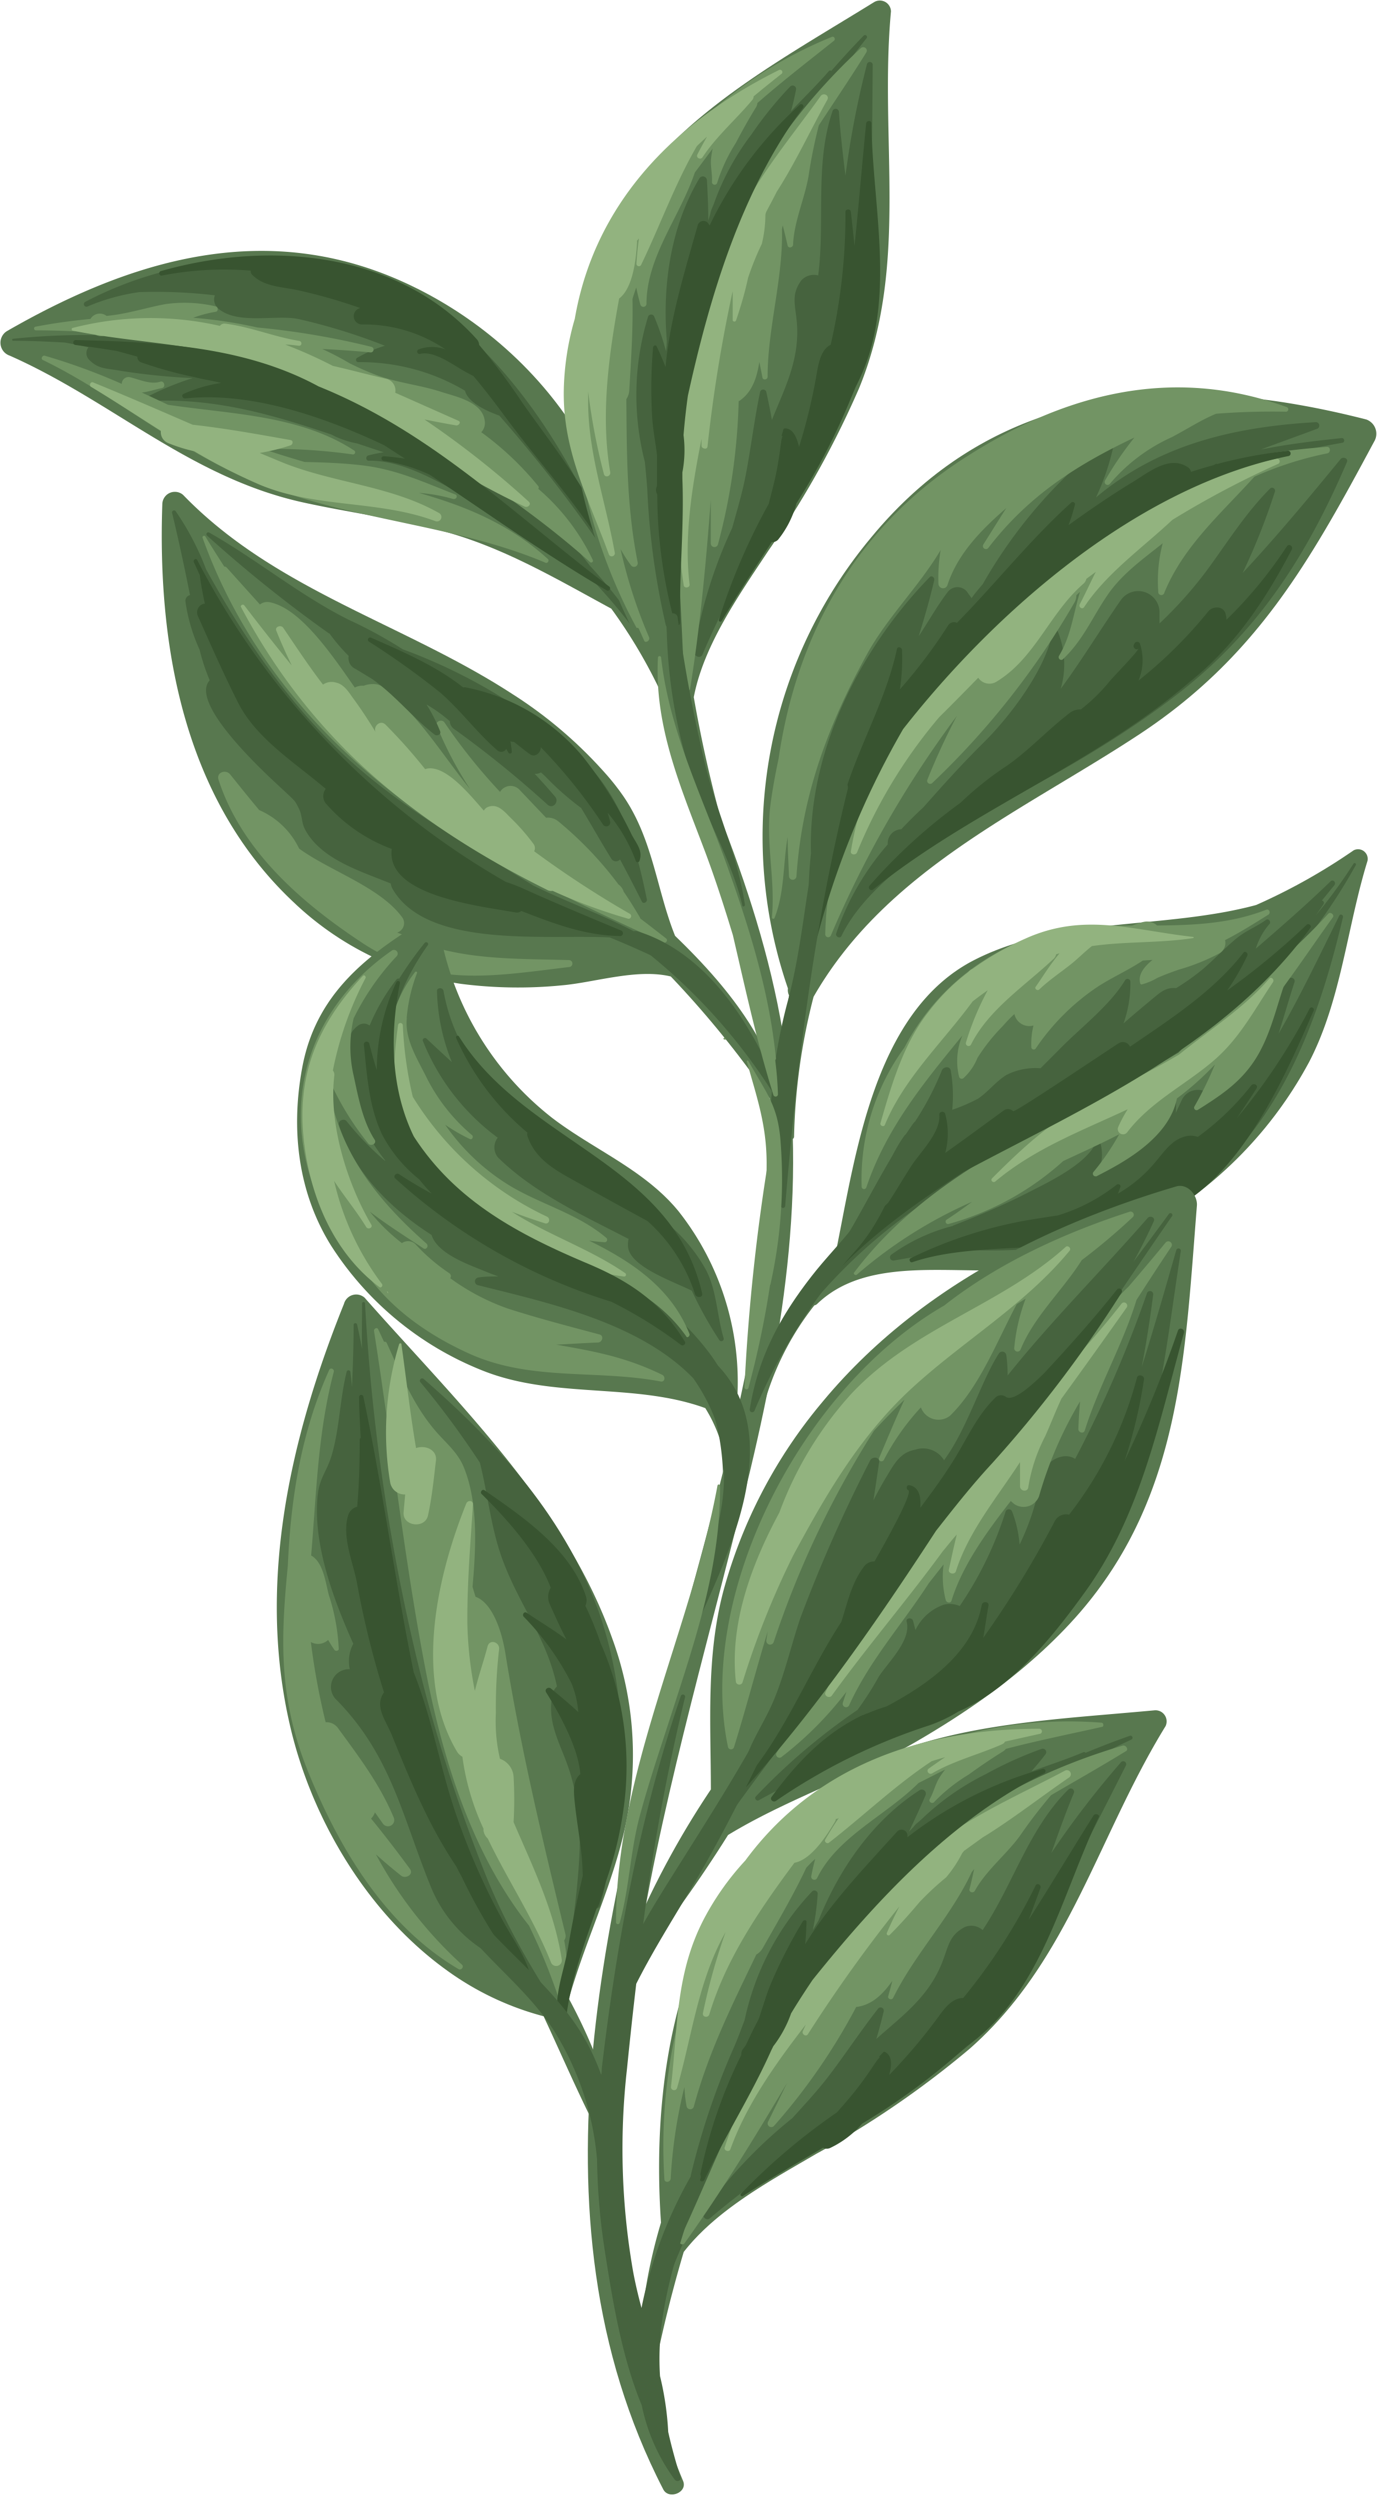 <svg xmlns="http://www.w3.org/2000/svg" viewBox="-0.034 -0.066 154.604 280.526"><title>Depositphotos_69162097_15</title><g data-name="Layer 2"><g data-name="Layer 4"><path d="M69.7 88.91a26.9 26.9 0 0 0-2-2.46 49.18 49.18 0 0 0-10.28-8.69c-12.19-7.9-26.55-11.6-36.89-22.29a1.41 1.41 0 0 0-2.34 1.06c-.56 16.07 2.5 33.14 14.71 44.61a34.44 34.44 0 0 0 18.84 9.19 50.35 50.35 0 0 0 11.26.17c3.69-.31 8.46-1.92 12.28-1a111.7 111.7 0 0 1 12.16 15.25.39.39 0 0 0 .7-.31c-1.6-7.81-6.68-14-12.38-19.5-2.12-5.27-2.49-11.09-6.06-16.03z" fill="#58784f"/><path d="M73.21 105.6c-3.7-2.25-7.82-3.75-11.82-5.57l-1.51-.71C52.56 94.75 45 90.64 38.63 84.69S27.32 71.44 23.11 63.83a30.37 30.37 0 0 0-3.39-6.49.23.23 0 0 0-.42.19c.72 3 1.39 6.1 2 9.18a.66.66 0 0 0-.52.67 19.47 19.47 0 0 0 1.59 5.44 22.91 22.91 0 0 0 1.14 3.45C21 79 30.79 87.65 32 88.79s1.08 1 1.51 1.84.27 1.59.74 2.44c1.82 3.31 6.17 4.6 9.59 6a1.47 1.47 0 0 0 .17.55c3.84 6.79 17.17 5.14 24.42 5.5q2.45 1 4.91 2.15a35.07 35.07 0 0 1 9.07 8.32c.14.2.46 0 .37-.22-1.78-4.37-4.99-8.23-9.57-9.77z" fill="#46633e"/><path d="M69.67 104.33c-3.69-1.54-7.35-3.06-11-4.71a19.08 19.08 0 0 0-1.91-.73 88.7 88.7 0 0 1-34.65-36.12c-.14-.26-.49 0-.38.24l.67 1.46c.13 1.09.34 2.14.57 3.21h-.13a1 1 0 0 0-.68 1.32c1.47 3.3 3 6.75 4.59 9.88 2.08 4 6.35 6.64 9.79 9.57a1.33 1.33 0 0 0 .1 1.74 18.16 18.16 0 0 0 7.31 5c-.69 5.26 9.81 6.39 13.93 7.13a.75.75 0 0 0 .61-.17c3.61 1.39 7 2.72 11 2.81a.29.29 0 0 0 .18-.63z" fill="#385430"/><path d="M71.86 103a.72.72 0 0 0-.06-.15c-.6-1-1.2-2-1.81-2.86a1.52 1.52 0 0 0-.58-.81 40.74 40.74 0 0 0-6.79-7.11 1.82 1.82 0 0 0-1.34-.38l-2.92-3.07a1.38 1.38 0 0 0-2.25.17A63.82 63.82 0 0 1 49.87 81c-.29-.42-1.07-.13-.86.39a41.89 41.89 0 0 0 4 7.48l-.01-.08c-2.88-3.49-5.39-7.65-8.71-10.6-.83-.73-1.31-1.53-2.49-1.5a2.7 2.7 0 0 0-1 .19 1.82 1.82 0 0 0-1 .2c-2.71-3.9-6.17-8.93-9.59-9.58a1.36 1.36 0 0 0-1.06.26L25.4 63.6a.28.28 0 0 0-.25-.09c-.73-1.13-1.45-2.26-2.14-3.4a.18.18 0 0 0-.31.14C29 77.84 43.17 90.54 59.68 98.54c4.79 2.59 9.73 4.85 14.74 7.16.28.13.6-.26.33-.47-.96-.75-1.91-1.49-2.89-2.23z" fill="#729464"/><path d="M63.42 83.33a61.19 61.19 0 0 0-18.23-10.54 50.27 50.27 0 0 0-6-3.28c-5.45-2.69-10.42-6.82-15.74-9.82a.21.21 0 0 0-.24.34A150.45 150.45 0 0 0 36.89 71h.06a20.24 20.24 0 0 0 2.16 2.53A1.34 1.34 0 0 0 39.9 75l1.86 1.13c2.57 1.81 4.5 4.28 7 6.23.26.2.77 0 .62-.38a18.35 18.35 0 0 0-1.53-3 16.39 16.39 0 0 1 2.62 1.88 1.1 1.1 0 0 0 .48.87 117.35 117.35 0 0 1 10.49 8.49c.59.55 1.36-.33.84-.91Q61.16 88 60 86.76h.2a1.22 1.22 0 0 0 .5-.16l.51.47a32 32 0 0 0 4 3.52c1.14 1.87 2.21 3.79 3.37 5.66a.61.61 0 0 0 1 .12c.82 1.51 1.62 3.07 2.45 4.72.17.33.62.07.56-.25-1.46-7.22-3.33-12.72-9.17-17.51z" fill="#46633e"/><path d="M65.4 84.83a22.82 22.82 0 0 0-13.11-7.76.64.64 0 0 0-.32 0c-3-2.38-6.58-3.93-10.33-5.58a.25.25 0 0 0-.23.45 89.33 89.33 0 0 1 8 5.72c2.31 2 4.09 4.48 6.4 6.47a.65.65 0 0 0 1-.17 4.2 4.2 0 0 0 .26.45.2.2 0 0 0 .36-.11 10.6 10.6 0 0 0-.16-1.19.87.87 0 0 0 .39.06l.11.08c.57.45 1.12.91 1.71 1.32s1.23-.22 1.2-.8a60 60 0 0 1 7 8.7.44.44 0 0 0 .79-.35c-.08-.35-.19-.69-.29-1a18 18 0 0 1 3.16 5.39.22.22 0 0 0 .43 0c.39-1.14-.33-1.88-.89-2.94a46.68 46.68 0 0 0-5.48-8.74z" fill="#385430"/><path d="M70.65 102.45a112.63 112.63 0 0 1-10.71-7 .78.78 0 0 0-.08-.83 23.53 23.53 0 0 0-2.51-2.87c-.71-.69-1.43-1.66-2.52-1.3a.94.94 0 0 0-.54.44c-1.55-1.75-4.1-4.92-6.21-4.74a1.5 1.5 0 0 0-.38.09 59.74 59.74 0 0 0-4.45-5c-.57-.56-1.39.15-1.12.82-.78-1.27-1.59-2.52-2.46-3.7-.53-.72-1.05-1.65-2-1.84a1.7 1.7 0 0 0-1.44.23c-1.58-2.06-3-4.21-4.46-6.37-.25-.38-1-.12-.77.35.52 1.32 1.11 2.6 1.72 3.87-1.83-2.23-3.61-4.5-5.35-6.77A.23.23 0 0 0 27 68c7.9 14.92 19.38 24.34 34.45 31.81a.9.9 0 0 0 .56.08 60.88 60.88 0 0 0 8.42 3.11c.35.15.57-.38.22-.55z" fill="#92b37f"/><path d="M63.83 107.66c-6.29-.17-12.15 0-17.68-2.34a6.41 6.41 0 0 0-1.6-.74 1.12 1.12 0 0 0 .62-1.65c-2.45-3.44-8.15-5.25-11.62-7.78a8.88 8.88 0 0 0-4.48-4.32c-1.1-1.31-2.18-2.66-3.26-4-.47-.6-1.58-.25-1.31.59 2.59 8 9.38 13.86 16.2 18.35 7.65 5 14.45 3.72 23.16 2.67a.37.37 0 0 0-.03-.78z" fill="#729464"/><path d="M153.5 96.54a1.08 1.08 0 0 0-1.56-1.19 66.63 66.63 0 0 1-10.94 6.13c-10.28 2.77-22 1.27-31.6 6.15-11.2 5.68-13.32 21.54-15.53 32.52-5.1 5.41-8.68 12-9.37 19.93 0 .35.56.42.63.07a31.67 31.67 0 0 1 6.27-13.75.64.64 0 0 0 .36-.2c6.36-6.07 17.44-2.55 25.44-4.23a42.38 42.38 0 0 0 17.59-8.44A45.77 45.77 0 0 0 147 119c3.57-6.94 4.2-15 6.5-22.46z" fill="#58784f"/><path d="M151.93 96.85a57.21 57.21 0 0 1-4.24 5.8c.29-.42.59-.82.87-1.25a.27.27 0 0 0-.18-.42l1.4-1.72c.25-.3-.15-.72-.43-.43-2.69 2.61-5.54 5.09-8.39 7.55a7.77 7.77 0 0 1 1.52-2.75c.25-.24-.08-.69-.37-.48-1.13.81-2.3 1.22-3.37 2.12-1.29 1.07-2.45 2.32-3.73 3.41a25.86 25.86 0 0 1-3 2.13c-1.22-.13-1.86.57-2.75 1.28-1 .84-2.11 1.75-3.15 2.68a13.35 13.35 0 0 0 .77-4.7.32.32 0 0 0-.59-.15c-1.79 2.94-5.12 5.41-7.5 7.88l-2 2a7.21 7.21 0 0 0-3.81.74c-1.2.73-2.07 1.92-3.22 2.68a20.39 20.39 0 0 1-2.88 1.24 16.46 16.46 0 0 0-.17-4.41c-.1-.55-.84-.42-1 0a32.6 32.6 0 0 1-3 5.72 1.62 1.62 0 0 0-.25.28c-4.23 6-6.87 12.92-11.58 18.65a.17.17 0 0 0 0 .17 47.72 47.72 0 0 0-4 6.6.14.14 0 0 0 .25.14A60 60 0 0 1 103.56 135a62.33 62.33 0 0 1 9.44-5.1l2.37-1a62 62 0 0 0 9.65-5.28 112.7 112.7 0 0 0 10.51-7.23A63.18 63.18 0 0 0 152.19 97a.15.15 0 0 0-.26-.15z" fill="#46633e"/><path d="M150.75 102.84c.06-.24-.3-.41-.41-.17-2.18 4.39-4.33 8.93-6.82 13.25.64-2 1.2-4 1.79-5.79.14-.43-.51-.69-.73-.3-2.12 3.65-5 9.51-8.57 13.13a2 2 0 0 0-3.37.43l-.66 1.41a18 18 0 0 0 0-2.26c0-.59-1-.78-1.09-.13a12.66 12.66 0 0 1-6 8.49c-.63.39-1.26.73-1.89 1.08a4.86 4.86 0 0 0 .52-3.77c-.06-.21-.4-.29-.51-.06-1.09 2.46-5.51 4.52-7.77 5.67-2.7 1.38-5.42 2.51-8.22 3.62l-.1.06a20.19 20.19 0 0 0-6.86 3.2.37.37 0 0 0 .29.67c2.6-.48 5.27-.84 8-1.2 9.37.45 18.82-1.12 26.33-7.17 9.32-7.52 13.42-18.88 16.07-30.16z" fill="#46633e"/><path d="M142.16 102c-4 1.57-8.13 1.75-12.28 1.78a1.68 1.68 0 0 0-1.57-.39c-.41.11-.83.25-1.25.4-4.43 0-8.84.21-13.06 2a25.83 25.83 0 0 0-12.5 11.7 25.08 25.08 0 0 0-4.79 15.63.27.27 0 0 0 .52.06c2.25-6.67 6.5-11.82 10.79-17.06a7.35 7.35 0 0 0-.37 4.64.31.31 0 0 0 .51.13 6.22 6.22 0 0 0 1.55-2.25 20.77 20.77 0 0 1 2.79-3.52c.44-.49.9-1 1.36-1.4A1.71 1.71 0 0 0 116 115a8.5 8.5 0 0 0-.24 2.44.27.27 0 0 0 .5.13 25.48 25.48 0 0 1 6.95-6.92c1.63-1.06 3.46-1.86 5.07-2.94l1.09-.07c-.86.69-1.69 1.63-1.38 2.65a.15.15 0 0 0 .18.1 7.23 7.23 0 0 0 1.76-.74c.77-.34 1.57-.63 2.36-.91a23.27 23.27 0 0 0 4.63-1.86 1.36 1.36 0 0 0 .59-1.46c1.65-.84 3.22-1.83 4.87-2.86.27-.18.1-.66-.22-.56z" fill="#729464"/><path d="M149.1 102.46a69.1 69.1 0 0 1-5.67 5.49 1.25 1.25 0 0 0-1.4 1.22 125.71 125.71 0 0 0-9.75 8.87c-12.76 7.7-27.18 12.48-36.41 24.67-.14.18.15.38.31.24a50.87 50.87 0 0 1 12.93-8.17c-.94.69-1.89 1.38-2.85 2a.27.27 0 0 0 .21.49 31.67 31.67 0 0 0 12.87-7.06c2.14-1 4.24-1.94 6.28-3a27.41 27.41 0 0 1-2.87 4.21.3.3 0 0 0 .36.47c3.49-1.73 8.15-4.48 9-8.71a33 33 0 0 0 4.26-3.8 40.49 40.49 0 0 1-2.3 4.71.28.28 0 0 0 .38.38c2.48-1.56 4.69-3 6.35-5.51s2.35-5.52 3.27-8.29c1.91-2.59 3.71-5.27 5.56-7.83.16-.29-.3-.63-.53-.38z" fill="#729464"/><path d="M133.93 105.06c-6.85-.76-12.26-2.78-18.86.2a33.11 33.11 0 0 0-5.9 3.38 1.19 1.19 0 0 0-.49.37 22.86 22.86 0 0 0-4.44 4.43c-2.81 3.54-4.15 8.11-5.42 12.52-.08.28.37.48.49.2 2.16-5.24 6.52-9.31 9.85-13.85.55-.44 1.12-.85 1.7-1.26a31.8 31.8 0 0 0-2.45 5.89.31.31 0 0 0 .56.23c2-4 6.12-6.65 9.3-9.66a1 1 0 0 0 .28-.5l.38-.11c-1.1 1.3-2 2.8-2.68 3.75-.17.24.2.5.4.31 1.15-1.1 2.53-2 3.76-3 .7-.58 1.4-1.28 2.15-1.87 3.75-.54 7.61-.32 11.39-.9.05-.04.05-.13-.02-.13z" fill="#92b37f"/><path d="M142.48 109.74c-2.78 3.24-6.66 5.72-10.13 8.52-3.08 1.82-6.27 3.37-9.53 5-4.54 2.21-7.92 5.34-11.46 8.88-.24.24.11.57.36.36 4.43-3.72 9.76-5.71 14.86-8.1a15.32 15.32 0 0 0-1.07 2 .59.59 0 0 0 1 .6c2.62-3.45 6.49-5.29 9.72-8.06 2.92-2.5 4.54-5.66 6.66-8.8.19-.33-.21-.64-.41-.4z" fill="#92b37f"/><path d="M146.67 103.7a82.18 82.18 0 0 1-8.92 7.37 26.83 26.83 0 0 0 2.26-3.91c.12-.26-.23-.6-.43-.33-3.35 4.32-8.16 7.42-12.74 10.55a.88.88 0 0 0-1.28-.38c-.74.45-11.68 7.83-11.85 7.62a.79.79 0 0 0-1-.12c-2.2 1.6-4.4 3.23-6.62 4.8a8.38 8.38 0 0 0 0-4.38c-.1-.36-.69-.3-.66.1.15 2-2.11 4.15-3.13 5.72-.9 1.38-1.72 2.81-2.63 4.17a41.08 41.08 0 0 0-6.44 7.57c-.18.28.24.6.47.36 4.25-4.52 9.25-8 14.39-11.38 14-7.46 29.41-14.2 39-27.41.18-.28-.21-.55-.42-.35z" fill="#385430"/><path d="M147 113.11a67.84 67.84 0 0 1-8.16 12.28c.74-1.1 1.47-2.19 2.2-3.32.24-.37-.33-.68-.59-.34a29.72 29.72 0 0 1-6 5.77 2.38 2.38 0 0 0-1.58 0c-1.44.42-2.33 1.85-3.26 2.91a15.29 15.29 0 0 1-4.12 3.45c.09-.24.18-.49.27-.74s-.25-.4-.43-.25a20 20 0 0 1-6.59 3.44l-2.53.39a49.42 49.42 0 0 0-14 4.41c-.25.12-.07.54.19.45 9.1-3.11 22.72.38 30.31-6.55 7.21-4.37 11.73-14.72 14.71-21.6.22-.34-.22-.61-.42-.3z" fill="#385430"/><path d="M154.24 49.5a1.7 1.7 0 0 0-.88-2.5c-20.71-5.29-41.15-4.32-55.65 13.32a52.34 52.34 0 0 0-9.28 50.52 1.36 1.36 0 0 0 .13.79 54.88 54.88 0 0 0-.14 15.9c0 .39.69.35.7-.06a68.29 68.29 0 0 1 2.19-15.69C99.48 97.54 114.7 91 127.84 82.36S147 63 154.24 49.5z" fill="#58784f"/><path d="M150.6 49.09c-3.11.33-6.14.69-9.09 1.29 2.13-.8 4.27-1.56 6.38-2.35a.39.39 0 0 0-.15-.73c-9.82.56-17.95 2.75-24.72 8.45a27.27 27.27 0 0 0 2.08-6.33c.06-.33-.37-.44-.58-.28a54.84 54.84 0 0 0-14.21 16.33c-.43.52-.86 1-1.26 1.58l-.55-.77a1.38 1.38 0 0 0-2.18.15c-1.16 1.53-2.13 3.27-3.21 4.9.65-2.08 1.25-4.17 1.75-6.3.06-.27-.27-.58-.51-.34-7.78 8-13.69 19.52-13.33 31a42.13 42.13 0 0 0-.22 6.55 97.48 97.48 0 0 0-1.61 13.5c0 .19.27.2.29 0a74.86 74.86 0 0 1 4-16.5 1.26 1.26 0 0 0 .67-.83c.21-.86.45-1.7.69-2.54a61.29 61.29 0 0 1 6.05-10.74 97.58 97.58 0 0 1 9.35-11.24 2.23 2.23 0 0 0 .85-.76l.27-.41c2.53-2.58 5.16-5.06 7.88-7.49.42-.3.83-.61 1.25-.92a17.6 17.6 0 0 0 2.32-1.71c3.09-2.36 6.14-4.8 9.43-6.85 5.62-3.5 12-5 18.47-6.14.29-.08.21-.55-.11-.52z" fill="#46633e"/><path d="M151.19 51.79c.19-.44-.45-.66-.71-.34-3.61 4.4-7.2 8.71-11 12.78a72.67 72.67 0 0 0 3.63-9.14c.1-.29-.29-.58-.53-.35-2.83 2.84-4.8 6.06-7.17 9.27a45.87 45.87 0 0 1-5.26 5.88v-1.18a2.39 2.39 0 0 0-4.35-1.43c-2.44 3.52-4.41 6.79-6.74 9.94a9.77 9.77 0 0 0-.38-6.56.28.28 0 0 0-.53.11c-.69 4.19-4.81 9.58-7.73 12.47-2.42 2.39-4.58 4.79-6.79 7.29-.86.79-1.68 1.61-2.47 2.45a1.57 1.57 0 0 0-1.52 1.7 30 30 0 0 0-5.79 10c-.11.34.42.62.59.28 2.36-4.9 8-9 13.51-12.63 8.28-4.19 16.51-8.62 23.89-14.25 9.26-7.08 14.8-15.69 19.35-26.29z" fill="#46633e"/><path d="M144.46 45.62c-13-4.75-25.21-1.44-36.42 5.84-12 7.79-18.62 19.7-20.66 33.61-.35 1.65-.66 3.3-.89 5-.6 4.4.55 8.5.14 12.8 0 .18.24.21.3.06 1.14-2.9.94-6 1.47-9.07 0 1.41.09 2.84.15 4.37a.42.42 0 0 0 .84 0c.62-9.11 3.55-16.92 7.9-24.86 2.28-4.16 5.89-7.67 8.29-11.72a18.52 18.52 0 0 0-.25 3.78.52.52 0 0 0 1 .19c1.13-3.5 3.75-6.19 6.62-8.68-.87 1.35-1.71 2.72-2.58 4.09a.34.34 0 0 0 .57.37c4.61-6 10.19-9.43 16.39-12.37a38.42 38.42 0 0 0-3.3 4.83.33.33 0 0 0 .55.36A19.63 19.63 0 0 1 131.5 49c1.72-.89 3.26-1.92 5-2.64 2.53-.2 5.14-.28 7.88-.23a.27.27 0 0 0 .08-.51z" fill="#729464"/><path d="M149 50.8c.39-.08.37-.75-.05-.72-8.43.61-15 2.14-22.22 6.63a55.28 55.28 0 0 0-10 8.05c-12 10.54-23.74 23.18-24.11 40a.33.33 0 0 0 .64.12 119.11 119.11 0 0 1 14-24.43l.14-.19a76.89 76.89 0 0 0-3.32 7.18.34.34 0 0 0 .55.36 89.84 89.84 0 0 0 16-20.31 1.68 1.68 0 0 0 .19-.77l.4-.38c-.73 2.41-1 4.95-2.35 7.18-.17.27.19.62.44.38 2.28-2.16 3.25-4.63 5-7.19 1.63-2.4 4-4.05 6.2-5.82a16.74 16.74 0 0 0-.5 5.4.35.35 0 0 0 .69.13c2.15-5.23 6.4-8.9 10.11-13A39 39 0 0 1 149 50.8z" fill="#729464"/><path d="M143.24 51.41c-14.56 3.07-26 10.8-35.17 21.61-6.38 6-11 12.9-12.57 22.43-.07.41.55.48.69.13a56.33 56.33 0 0 1 9.23-15.18c1.49-1.47 2.93-2.94 4.38-4.42a1.51 1.51 0 0 0 2 .47c4.37-2.61 6-7.71 9.79-11a1.08 1.08 0 0 0 .35-.57l1.06-.78c-.6 1.17-1.14 2.38-1.8 3.63-.17.33.28.64.49.32 2.51-3.8 6.55-6.64 9.9-9.78A104.88 104.88 0 0 1 143.43 52a.29.29 0 0 0-.19-.59z" fill="#92b37f"/><path d="M144.54 50.52a52.68 52.68 0 0 0-7.92 1.48.17.17 0 0 0-.17 0l-.21.12c-.86.24-1.71.48-2.55.76a.85.85 0 0 0-.34-.51c-2.08-1.41-4.42.57-6.25 1.68-2.46 1.49-4.83 3.13-7.17 4.81a18.91 18.91 0 0 0 .72-2.28.25.25 0 0 0-.4-.26c-4.59 4.13-8.49 9.08-12.84 13.5a.79.79 0 0 0-1 .3 58.13 58.13 0 0 1-5.41 7.17 23 23 0 0 0 .24-4.42c0-.3-.5-.46-.57-.11-1.35 6.34-5 12-6.47 18.41A74.2 74.2 0 0 0 90.59 107a.32.32 0 0 0 .62.11 95.22 95.22 0 0 1 10.15-25.36c10.56-13.47 26.52-27.28 43.3-30.65.34-.1.25-.62-.12-.58z" fill="#385430"/><path d="M145 61.6c.19-.37-.32-.72-.55-.36a48.67 48.67 0 0 1-6.79 8.24c0-.15 0-.31-.06-.52-.14-1.07-1.49-1.08-2-.39a50.41 50.41 0 0 1-7.81 7.73 5.88 5.88 0 0 0 .15-4.18.34.34 0 0 0-.59 0l-.07.14c-.2.38.36.76.57.37-.36.7-2.74 3.06-3.36 3.82a20.14 20.14 0 0 1-3.17 3.09 1.88 1.88 0 0 0-1.25.39c-2.43 1.86-4.47 4.1-7 5.89a36.13 36.13 0 0 0-5.25 4.18 61.18 61.18 0 0 0-10.2 9.29.29.29 0 0 0 .39.44c11.21-9 24.71-14 35.57-23.32 4.85-3.87 8.32-8.87 11.42-14.81z" fill="#385430"/><path d="M134.35 135.21c.09-1.16-1.06-2.53-2.33-2.15-15.17 4.49-29.56 11.9-39.79 24.27a55.61 55.61 0 0 0-11.05 21.14c-1.94 7.36-1.41 14.77-1.4 22.25a97.84 97.84 0 0 0-8.92 16.52l-.15.21a.35.35 0 0 0 0 .3c-.55 1.34-1 2.68-1.5 4.05a.36.36 0 0 0 .64.32 144.66 144.66 0 0 0 11.86-16.29c6.67-4.06 14.6-6.67 21.22-10.53s13-8.42 18.1-14.23c11.58-13.24 11.97-29.07 13.32-45.86z" fill="#58784f"/><path d="M131.58 136.36a.22.22 0 0 0-.35-.25q-2 2.73-4 5.4c.81-1.47 1.58-3 2.28-4.54.19-.44-.42-.68-.69-.37-5.13 5.88-10.81 11.52-15.72 17.67a17.94 17.94 0 0 0-.15-2.3.46.46 0 0 0-.82-.19c-2 3.09-3.58 8.5-6.17 12a2.76 2.76 0 0 0-3.22-1.19c-1.68.31-2.33 1.53-3.16 2.9-.54.89-1.06 1.83-1.55 2.79.22-1.42.43-2.85.64-4.28.09-.59-.72-.68-1-.21a166.81 166.81 0 0 0-7.83 17.66c-1 2.94-1.69 6-2.86 8.92s-2.76 4.86-3.52 7.74a.32.32 0 0 0 0 .13A142.18 142.18 0 0 0 75 213.07c-.1.2.23.37.35.18 5.29-8.37 11.43-16.34 17.45-24.21 2.75-3.59 5.44-7.25 8.34-10.73a65.31 65.31 0 0 0 6.35-8.22c8.74-10.71 16.24-22.39 24.09-33.73z" fill="#46633e"/><path d="M122.4 177.33c7-10.45 8.26-24.92 10.14-37a.26.26 0 0 0-.51-.11c-1.24 4.32-2.5 8.75-3.88 13.11.51-2.63.93-5.32 1.29-8.12a.36.36 0 0 0-.7-.16 135.19 135.19 0 0 1-8.06 18.58c-1.43-.92-3.52.41-3.82 2a27.65 27.65 0 0 1-2.42 7.62 13.06 13.06 0 0 0-.85-3.74.39.39 0 0 0-.71 0 40.39 40.39 0 0 1-5.16 10.63 2.79 2.79 0 0 0-1.82-.14 5.51 5.51 0 0 0-3.15 2.84c-.09-.35-.18-.71-.28-1.07s-.83-.33-.71.12c.55 2.07-2.06 4.54-3.12 6.16a35.55 35.55 0 0 1-2.4 3.75 69.55 69.55 0 0 0-11.43 9.73c-.18.2.11.54.34.41 10.33-5.78 30.61-12.4 37.25-24.61z" fill="#46633e"/><path d="M121.42 141.33a70.44 70.44 0 0 0 5.71-4.81.36.36 0 0 0-.37-.61c-7.17 2.32-14.67 5.7-20.78 10.51-15.93 9.16-27.87 32.36-24.28 49.52a.35.35 0 0 0 .67.06c1.35-4.34 2.48-8.71 3.79-13l-.16 1a.43.43 0 0 0 .83.19 107.06 107.06 0 0 1 11.26-23.71 75.11 75.11 0 0 1 3.42-3.49c-1 2.16-1.9 4.33-2.84 6.54-.15.35.38.52.54.2a26.75 26.75 0 0 1 4.15-5.88 2.1 2.1 0 0 0 3.28.93c3.31-3.24 5.22-8.26 7.48-12.51l1-.62a21.24 21.24 0 0 0-1.28 5.52.37.37 0 0 0 .72.16c1.55-3.74 4.7-6.58 6.86-10z" fill="#729464"/><path d="M113.82 168.68a1.86 1.86 0 0 0 2.81-.87 44.42 44.42 0 0 1 4.6-10.63c-.09 1-.15 2-.19 3.1 0 .4.59.58.72.16 1.59-5.06 4.26-9.6 5.81-14.65 1.29-2 2.59-4 3.93-6a.4.4 0 0 0-.64-.46c-1.38 1.68-2.79 3.34-4.21 5a15.39 15.39 0 0 0-2.25 2.6c-3.42 3.94-6.84 7.87-10 12-10.89 11.34-18.56 24.64-27.22 37.64a.37.37 0 0 0 .54.5 39.36 39.36 0 0 0 7.28-7.31l-.4 1.22a.38.38 0 0 0 .72.26c2.28-5 6-9.12 8.92-13.65l1.67-2.12a10.5 10.5 0 0 0 .24 4c.08.3.54.41.65.06 1.2-3.92 4-7.79 6.65-11.17z" fill="#729464"/><path d="M102.31 155.73c5.8-5.34 12.69-9.34 17.75-15.46.22-.27-.19-.66-.45-.42-7.27 6.56-17 9-24 16.41a40.7 40.7 0 0 0-8.14 13.39c-3.24 6-5.6 12.64-4.88 19a.39.39 0 0 0 .74.07A95 95 0 0 1 89 174.51c3.67-6.82 7.48-13.41 13.31-18.78z" fill="#92b37f"/><path d="M115.42 166.8a18.61 18.61 0 0 1 1.89-5.7c.63-1.4 1.18-2.84 1.83-4.23q3.71-5.11 7.34-10.25a.36.36 0 0 0-.58-.42 96.39 96.39 0 0 1-7.11 8.12.84.84 0 0 0-.3.2c-.5.52-1 1-1.42 1.58a140.74 140.74 0 0 0-9.7 10.62 105.9 105.9 0 0 0-14.72 23.09c-.2.42.45.74.71.38 4-5.53 8.44-10.7 12.46-16.2.53-.62 1-1.25 1.57-1.87-.32 1.29-.6 2.61-.89 3.94-.1.45.65.61.79.18 1.43-4.5 4.64-8.3 7.2-12.25v2.75c.05.54.87.64.93.06z" fill="#92b37f"/><path d="M132.89 149.49c.12-.44-.52-.69-.67-.25a137.34 137.34 0 0 1-6 14.64 54.46 54.46 0 0 0 2.19-9.18c.07-.45-.68-.63-.79-.18a42.83 42.83 0 0 1-7.62 15.37 1.43 1.43 0 0 0-1.59.69 113.87 113.87 0 0 1-8.05 13.13c.21-1.16.36-2.36.59-3.61.09-.48-.67-.55-.76-.07-1 5.4-6.1 8.94-10.7 11.38a18.84 18.84 0 0 0-2.16.79h-.06l-.19.08-.2.1h-.07c-4.34 2.09-7.38 5.34-10.21 9.17-.24.32.18.66.48.46a66.67 66.67 0 0 1 17.19-8.47 16.66 16.66 0 0 0 3.28-1.55c5.83-2.54 10.36-8.08 14-13.1 6.45-8.76 8.45-19.04 11.34-29.4z" fill="#385430"/><path d="M125.88 145a.31.31 0 0 0-.51-.36c-2.58 3.24-5.34 6.33-8.16 9.36-1.76 1.74-3.56 3.19-4.31 2.67a.91.91 0 0 0-1.09 0c-2.09 2-3.15 4.46-4.64 6.89-1.19 1.94-2.52 3.75-3.88 5.56.11-1.33-.18-2.34-1.22-2.54-.33-.06-.41.44-.13.56.56.24-2.34 5.46-3.79 8a1.41 1.41 0 0 0-1.17.56c-1.42 1.86-1.86 4.08-2.56 6.23-3.81 5.81-6.42 12.78-11.1 18.07-.27.3.24.66.51.36 7.9-8.85 14.72-18.68 21.22-28.65 2-2.55 4-5.09 6.22-7.49A142.67 142.67 0 0 0 125.88 145z" fill="#385430"/><path d="M44.93 31.43C29.52 24.61 14.67 29.09.79 37.06a1.53 1.53 0 0 0 .27 2.78C12.6 44.95 21.3 53.52 34 56.31c5.45 1.2 11 1.87 16.38 3.41C56.91 61.6 62.64 65 68.6 68.23A57.24 57.24 0 0 1 76.71 84c.16.47 1 .47.91-.08a37 37 0 0 0-7.1-18.7c-1.41-14.95-11.97-27.75-25.59-33.79z" fill="#58784f"/><path d="M30.11 40.57a24.7 24.7 0 0 0-2.77-1h-.07A58.42 58.42 0 0 0 17.91 38a76.51 76.51 0 0 0-16.49-.05c-.13 0-.1.22 0 .22 1.93 0 3.88.09 5.83.2.89.16 1.77.34 2.64.54a1.06 1.06 0 0 0 .11 1.42c1 1 1.84.92 3.26 1.17a73 73 0 0 0 8.33.86 32.41 32.41 0 0 0-4.9 2 .3.3 0 0 0 .13.56c7.49-.32 13.79 1.57 20.35 3.77a10.1 10.1 0 0 0 2.89 1l3 1a13.53 13.53 0 0 0-1.75.35c-.31.09-.29.59.06.59 4.61-.1 9.66 3.58 13.75 5.53A67.25 67.25 0 0 1 64.47 63a61.51 61.51 0 0 1 8.85 10.64c.13.2.46 0 .34-.18a61 61 0 0 0-7.48-10.07 40.53 40.53 0 0 0-8.86-8.61q-1.25-1.08-2.51-2.13a60.81 60.81 0 0 0-24.7-12.08z" fill="#46633e"/><path d="M33.07 29.35a40.92 40.92 0 0 0-23.56 4.47.29.29 0 0 0 .27.51 23 23 0 0 1 5.83-1.62 56.75 56.75 0 0 1 8.48.36 1.35 1.35 0 0 0 .27 1.38c2.12 2 6.53.75 9.11 1.28a66.18 66.18 0 0 1 9.71 3 14.63 14.63 0 0 0-3.12 1.36.26.26 0 0 0 .11.48 23 23 0 0 1 12 3.2c.34 1.28 2.2 2.2 3.86 2.8a158.72 158.72 0 0 1 11.65 15c.2.28.55-.05.45-.32C62.64 47.13 49.9 29 33.07 29.35z" fill="#46633e"/><path d="M49.46 43.89c-2.37-.77-4.9-1-7.25-1.88a30.37 30.37 0 0 1-3-1.32 33 33 0 0 0-3.07-1.6c1.82.1 3.65.21 5.46.39a.32.32 0 0 0 .1-.62 87.38 87.38 0 0 0-12.84-2.18 51.11 51.11 0 0 0-7.2-1.09 13.69 13.69 0 0 1 2.51-.67c.3 0 .33-.56 0-.61a15.31 15.31 0 0 0-5.65-.25c-2.24.42-4.3 1.11-6.59 1.32a1.23 1.23 0 0 0-1.81.34c-2.14.21-4.23.49-6.21.88A.21.21 0 0 0 4 37c2.1 0 4.22.09 6.34.22a1.28 1.28 0 0 0 1.79.13 87.59 87.59 0 0 1 19.49 3.72C43.73 47.12 56 53.94 66.21 63a.2.2 0 0 0 .32-.22 24.28 24.28 0 0 0-6.13-8 .25.25 0 0 0 0-.3 34 34 0 0 0-6.4-6.05 1.51 1.51 0 0 0 .38-1.35c-.31-2.08-3.27-2.65-4.92-3.19z" fill="#729464"/><path d="M51.07 55.41c-3.6-1.4-6.61-2.82-10.51-3.27-2.13-.25-4.26-.32-6.4-.37-1.57-.46-3.13-.94-4.69-1.47a65.69 65.69 0 0 1 10.08.62.24.24 0 0 0 .19-.43c-6.11-4-13.86-4.08-20.92-5.14q-1.46-.7-2.94-1.37c.74-.08 1.47-.34 2.26-.5.47-.1.28-.86-.17-.72-1.07.35-2.3-.22-3.33-.48a.76.76 0 0 0-1 .73A69 69 0 0 0 5 39.85c-.28-.08-.5.35-.22.48 8.57 4.13 16.32 11.19 25.44 14.24 9.9 3.82 21.19 4.34 31 8.51.23.1.44-.25.26-.42-4.24-3.86-9.11-5.9-14.48-7.42a18.77 18.77 0 0 1 3.83.68c.42.08.56-.39.24-.51z" fill="#729464"/><path d="M44.34 44a1.34 1.34 0 0 0-1-1.56c-2-.45-4-1-6-1.45A52.32 52.32 0 0 0 32 38.6c.51 0 1 .07 1.54.13.36 0 .36-.5 0-.55-2.8-.45-5.43-1.57-8.28-1.93a.65.65 0 0 0-.61.25 35 35 0 0 0-16.52.23c-.13 0-.17.26 0 .3 5.92 1.22 12 1.36 17.84 2.87A56.25 56.25 0 0 1 33 42.26c8.93 4.28 16.9 10.34 25.89 14.52.33.15.78-.25.45-.55A102.84 102.84 0 0 0 47.62 47c1.19.23 2.38.47 3.59.67.28 0 .56-.37.23-.52z" fill="#92b37f"/><path d="M31.67 51.82l-2.55-1.06a22.72 22.72 0 0 0 3.47-.86c.25-.08.35-.53 0-.59-3.63-.64-7.28-1.31-11-1.72-3.72-1.61-7.43-3.22-11.17-4.75-.29-.12-.49.34-.23.5 2.65 1.59 5.23 3.29 7.84 4.93a1.32 1.32 0 0 0 .77 1.36 17.67 17.67 0 0 0 3 .94 63.48 63.48 0 0 0 7.23 3.71C35.43 57 42.39 56 48.85 58.41a.5.5 0 0 0 .41-.91c-5.43-3.08-11.85-3.36-17.59-5.68z" fill="#92b37f"/><path d="M35.73 43.29c-8.25-4.48-18-5-27.31-5.2a.28.28 0 0 0 0 .55c1.58.19 3.14.43 4.68.68l2.29.63a.63.63 0 0 0 .42.64 46.06 46.06 0 0 0 6 1.66c.87.23 2 .41 3 .65a16.28 16.28 0 0 0-4.23 1.23c-.31.14-.1.54.19.51 7.33-.76 15.43 2 22.29 5.23l2.38 1.53c-.79-.12-1.58-.22-2.39-.27-.34 0-.33.47 0 .51a18.65 18.65 0 0 1 5.16 1.56c6.59 4.38 13.05 9 19.91 13a.26.26 0 0 0 .27-.43c-10.83-8.2-19.91-17.34-32.66-22.48z" fill="#385430"/><path d="M18 30.36a.26.26 0 0 0 .11.5 36.47 36.47 0 0 1 10-.56.64.64 0 0 0 .17.47c1.36 1.36 3.32 1.33 5.14 1.73a59.75 59.75 0 0 1 7 2 .93.93 0 0 0 .18 1.84 16.29 16.29 0 0 1 9.4 2.81 4.28 4.28 0 0 0-3.06 0 .27.27 0 0 0 .18.5c1.64-.43 3.9 1.38 5.28 2.1l.72.38c1.22 1.44 2.41 3 3.64 4.66C60.6 52 65.13 56.85 68.39 62.43c.16.28.66.13.55-.2-2-6.23-6.59-11.8-10.33-17.11a74.3 74.3 0 0 0-4.85-6.49 1 1 0 0 0-.26-.63c-8.91-9.88-23.31-11.11-35.5-7.64z" fill="#385430"/><path d="M38.59 146.22c-6.06 15.06-9.83 31.48-6 47.6 2.44 10.3 8.6 20.71 17.41 27.1a32.73 32.73 0 0 0 11 5.25c2.62 5.61 5 11.32 8.1 16.67a.28.28 0 0 0 .52-.14c-.27-6.31-2.67-12.72-5.78-18.5 1.93-6.81 5.16-13.2 6.51-20.2a37.93 37.93 0 0 0-1.64-20.21c-5.32-15-17.51-26.59-27.8-38.24a1.42 1.42 0 0 0-2.32.67z" fill="#58784f"/><path d="M40.62 146.21c0 1.7-.05 3.39 0 5.09-.18-.93-.36-1.85-.57-2.78a.2.2 0 0 0-.38.05c0 2.35-.09 4.7-.18 7l-.18-1.67c0-.23-.36-.31-.42-.05-.76 3-.8 6.43-1.69 9.39-.56 1.87-1.36 2.47-1.57 4.53-.54 5.41 1.74 11.55 4 16.6a4.18 4.18 0 0 0-.39 2.86 2 2 0 0 0-1.64 3.29c6.29 6.3 7.53 13.25 10.73 21.1a15.17 15.17 0 0 0 8 8.23c.9.9 1.82 1.78 2.75 2.61a67.86 67.86 0 0 0 5.76 7.84c.32.37 1-.12.69-.52-4.32-6.35-8.29-12.54-11.14-19.72a180.4 180.4 0 0 1-6.81-20.72 222.28 222.28 0 0 1-6.63-43.17.14.14 0 0 0-.33.04z" fill="#46633e"/><path d="M42.43 149.09c-.13-.28-.51-.07-.47.19 2 12.73 3.38 25.63 5.84 38.29C49.73 197.48 53 208 59.36 216a68.22 68.22 0 0 1 3.26 7.93c.1.32.62.37.69 0a16.21 16.21 0 0 0 0-6.27.86.86 0 0 0 .13-.74c-2.55-10.52-5-20.73-6.73-31.46-.44-2.76-1.56-5.72-3.35-6.36-.12-.37-.23-.75-.34-1.12.41-4.57.62-9.55-1-13.46-.73-1.73-2.08-2.74-3.28-4.17-2.46-2.93-3.78-6.3-5.36-9.74a.23.23 0 0 0-.29-.11c-.24-.5-.44-.95-.66-1.41z" fill="#729464"/><path d="M47.51 154.64a.26.26 0 0 0-.36.36 99.53 99.53 0 0 1 6.7 9.06c.89 3.56 1.23 7.23 2.46 10.66 1.86 5.2 5 8.88 6.17 14.35v.12a1.53 1.53 0 0 0-.48.81c-.73 3.62 1.19 5.91 2.14 9.42.35 1.28.62 2.59.84 3.92 0 .57.07 1.15.08 1.72.1 4.8-.68 9.54-1.23 14.3 0 .43.58.45.71.09.7-2 1.3-4 1.8-5.9v.21c.08.51.83.44 1 0a34 34 0 0 0 1.07-5.21c1.89-9.11 2-18.08-1-27.14C63.7 170.56 56 162 47.51 154.64z" fill="#46633e"/><path d="M44.78 150.76a34 34 0 0 0-1 15.55 1.64 1.64 0 0 0 1.68 1.31c-.06.65-.12 1.3-.18 2-.13 1.58 2.41 1.89 2.74.35.44-2 .65-4.08.89-6.15.15-1.25-1.25-1.77-2.23-1.4-.66-3.85-1.09-7.74-1.64-11.61.01-.21-.22-.18-.26-.05z" fill="#92b37f"/><path d="M53.07 168.72c0-.47-.6-.46-.75-.09-3.3 8.19-5.89 19.64-1.07 27.8a1.64 1.64 0 0 0 .63.62 27.89 27.89 0 0 0 2.37 8.07v.22a1.54 1.54 0 0 0 .48.89c2.21 4.62 5.15 9 7.1 13.9a.63.63 0 0 0 1.21-.32c-.84-5.49-3.25-10.41-5.41-15.42a45.65 45.65 0 0 0 0-5.11 2.3 2.3 0 0 0-1.53-2 18.55 18.55 0 0 1-.46-5.16A58 58 0 0 1 56 185c.1-.82-1.06-1.19-1.29-.34-.41 1.57-1 3.27-1.43 5a43.34 43.34 0 0 1-.84-7.47c-.04-4.49.34-8.98.63-13.47z" fill="#92b37f"/><path d="M54.36 167.15c-.25-.17-.53.21-.32.42 2.73 2.69 6.26 6.58 7.76 10.51a2 2 0 0 0-.13 1.81c.61 1.35 1.21 2.69 1.89 4-1.41-1.06-3-2-4.47-3-.27-.18-.53.21-.33.44a30.25 30.25 0 0 1 5.38 7.5 10.47 10.47 0 0 1 .75 3.21c-1-.94-2.06-1.81-3.06-2.64-.29-.24-.76.06-.55.42 1.36 2.18 3.64 6.18 3.84 9.18-.8.7-.76 1.76-.65 2.91.29 3 .9 5.63.92 8.51-.63 2.67-1.18 5.28-1.64 8-.53 3.18-1.93 6-.84 9.1a.27.27 0 0 0 .52-.07c.34-4.6 2-9 3.53-13.4a1.26 1.26 0 0 0 .23-.38 24.29 24.29 0 0 0 .78-2.54 41.33 41.33 0 0 0 2-8.21 34.11 34.11 0 0 0-2.57-18.61 38.78 38.78 0 0 0-1.71-4.2 1.47 1.47 0 0 0 .05-1.1c-1.74-5.24-7.01-8.84-11.38-11.86z" fill="#385430"/><path d="M36.93 153.64c-3.15 7-4.32 14.4-4.65 22-.79 8.15-1.09 14.82 2.34 23.24 3.5 8.58 8.66 17.19 16.83 22 .3.18.65-.26.38-.5A46.31 46.31 0 0 1 42.17 208c.92.83 1.87 1.63 2.84 2.4.49.38 1.42-.13 1-.74-1.41-1.92-2.87-3.82-4.38-5.67a1.82 1.82 0 0 0 .43-.7l.9 1.27a.7.7 0 0 0 1.21-.69c-1.55-3.72-3.87-6.77-6.23-10a1.58 1.58 0 0 0-1.41-.69 78.17 78.17 0 0 1-1.66-9 1.65 1.65 0 0 0 1.94-.24 13.07 13.07 0 0 0 .72 1.14.29.29 0 0 0 .47-.08 22.45 22.45 0 0 0-1.1-6.05c-.38-1.38-.61-3.71-2-4.48.59-6.91.74-13.77 2.54-20.6.1-.32-.37-.53-.51-.23z" fill="#729464"/><path d="M40.28 156.65c0 1.52.11 3.07.18 4.62a.26.26 0 0 0-.11.21c0 2.53-.06 5-.28 7.52a1.41 1.41 0 0 0-1 .92c-.74 2.34.46 5.13.94 7.43a100.63 100.63 0 0 0 3.07 12.48c-1.12 1.58.19 3.09.89 4.82 2.08 5.12 4.13 10.1 7.2 14.67.21.39.41.8.63 1.19a63.29 63.29 0 0 0 7.58 12.13c.14.17.37 0 .34-.2-.47-2.61-1.88-4.45-3.17-6.76a76.92 76.92 0 0 1-5.24-11.76c-1.9-5.36-2.78-11.06-4.89-16.33-2.11-10.26-3.49-20.72-5.67-31a.25.25 0 0 0-.47.06z" fill="#385430"/><path d="M82.42 159.82a30.9 30.9 0 0 0-6.29-24c-3.82-4.65-9.5-6.88-14.18-10.46a34.2 34.2 0 0 1-12.6-20.88 1.51 1.51 0 0 0-2.11-1.07c-6.59 4-11.88 8.42-13.34 16.31-1.29 6.9-.5 14 3.25 20a35.89 35.89 0 0 0 17 14c8.07 3.22 17 1.31 25 4.21a16.35 16.35 0 0 1 2 4.72v.77a.19.19 0 0 0 .18.18 13.47 13.47 0 0 1-.24 5.66.33.33 0 0 0 .62.2 16.36 16.36 0 0 0 .71-9.64z" fill="#58784f"/><path d="M81.21 154a1 1 0 0 0-.37-.38 18.14 18.14 0 0 0-1.33-2 31.06 31.06 0 0 0-6.07-6c-4-3.69-9.58-4.76-14.94-6.88a24.56 24.56 0 0 1-13.28-12.87c-3.23-7-1.53-13.77 2.78-19.89.16-.23-.18-.45-.36-.24a41.88 41.88 0 0 0-2.85 4 .31.31 0 0 0-.32.11 22.19 22.19 0 0 0-3 5.15l-.29-.15a1.09 1.09 0 0 0-1.07.21c-2 1.52-1.31 5.17-.8 7.27a21.34 21.34 0 0 0 3.92 7.83h-.07a32.75 32.75 0 0 1-4.28-4.42c-.29-.37-1-.06-.86.41 1.56 5.13 5.66 9.33 10.4 12.35.66 2.13 4.18 3.33 6 4.08.5.21 1 .39 1.49.58-.78 0-1.54 0-2.26.12a.44.44 0 0 0-.06.85c8 2 18.19 4.22 24.21 10.45a20.82 20.82 0 0 1 2.56 4.89 28.56 28.56 0 0 1 .61 10 .29.29 0 0 0 .48.21c3.33-3.96 1.94-11.54-.24-15.68z" fill="#46633e"/><path d="M81.21 150.07c-.75-2.5-.76-5.34-2-7.68a18.06 18.06 0 0 0-3.69-4.64c-8.39-9.62-23.18-12.29-25.76-26.64-.07-.4-.74-.38-.73 0a22.5 22.5 0 0 0 1.67 8c-.94-.86-1.88-1.73-2.84-2.63a.25.25 0 0 0-.41.27 25.05 25.05 0 0 0 8.4 10.84 1.76 1.76 0 0 0 .05 2.24c4.09 4 9.53 6.48 14.64 9.12a2.87 2.87 0 0 0-.07.72c0 2.33 5 4 7.17 5.09a43.79 43.79 0 0 0 3.08 5.53.27.27 0 0 0 .49-.22z" fill="#46633e"/><path d="M74.33 154.2c-4.25-2.07-7.85-2.67-11.91-3.39 1.55-.07 3.1-.18 4.68-.24.48 0 .72-.75.18-.9-3.44-.92-7-1.84-10.36-2.93a25.06 25.06 0 0 1-6.4-3.38.41.41 0 0 0-.13-.58 20.58 20.58 0 0 1-3.71-3.17 1.19 1.19 0 0 0-1.59-.19 21.46 21.46 0 0 1-3.6-3.53c2.14 1.63 4.35 3 6 4.11.35.23.65-.26.36-.53-5.1-4.51-9.12-9.38-10.68-16 0-.52.08-1 .15-1.55a31.86 31.86 0 0 0 4 6.33c.29.36 1 0 .7-.45-1.34-2.08-1.83-4.78-2.35-7.18a14.28 14.28 0 0 1 0-6.42 28.48 28.48 0 0 1 4.8-6.94.42.42 0 0 0-.55-.64c-8.71 6.06-12.39 15.9-8.83 26.26a27.38 27.38 0 0 0 6 9.94C44 147 48.48 150 53.06 152c6.82 2.9 14 1.6 21.12 2.95.47.05.5-.58.15-.75z" fill="#729464"/><path d="M42.85 144a30.49 30.49 0 0 1-5.37-11.56c1.13 1.74 2.47 3.33 3.6 5.17.21.34.78.08.57-.27-2.72-4.64-4.79-11.3-4.15-16.7a.75.75 0 0 0-.16-.59A38.09 38.09 0 0 1 41 109.69c.09-.17-.12-.43-.29-.26-5 5.37-7.44 10.93-6.64 18.36.68 6.31 3.29 12.66 8.48 16.55.21.17.45-.15.3-.34z" fill="#92b37f"/><path d="M43.56 145l-.09-.16h-.07l.09.16s.09.08.07 0z" fill="#92b37f"/><path d="M77.37 149.59c-1.87-4.69-5.71-7.57-10.09-9.86-.39-.2-.78-.4-1.18-.59q.88.12 1.76.18a.28.28 0 0 0 .17-.5c-3.27-2.77-7.47-3.76-11.08-6a24.12 24.12 0 0 1-7-6.68 21.06 21.06 0 0 0 2.77 1.6c.27.13.44-.29.23-.45a20.38 20.38 0 0 1-5.16-6.59c-1-2-2.34-4.11-2.16-6.38a.61.61 0 0 0 0-.21 18.41 18.41 0 0 1 1.16-5c.05-.14-.14-.21-.22-.11-6.33 8.15-2.46 20.79 5.76 26.29 7.25 6.26 18.78 6.21 24.69 14.6.1.23.45-.05.35-.3z" fill="#729464"/><path d="M70.15 142.78c-3.85-2.64-8.25-4.13-12.22-6.57l-.49-.31c1.22.47 2.45.9 3.69 1.29.49.16.69-.52.25-.74A35.4 35.4 0 0 1 46.31 123a43.19 43.19 0 0 1-1.12-8.06.27.27 0 0 0-.53 0c-.73 5.38-1 11.31 2.37 15.94 2.14 2.92 5.53 5.24 9 7a33 33 0 0 0 14 5.29.21.21 0 0 0 .12-.39z" fill="#92b37f"/><path d="M76.87 150.49c-2.71-4.47-6.25-6.81-11-8.81-7.91-3.34-14.82-7.07-19.45-14.24-2.54-5.24-2.73-11.28-1.55-17.22 0-.24-.31-.28-.4-.08a23.51 23.51 0 0 0-2.2 9.87c-.32-1-.61-2.07-.85-3a.31.31 0 0 0-.6.12c.34 3.39.56 7 2.06 10.13a15.94 15.94 0 0 0 4.15 5q.67.84 1.41 1.61a48.65 48.65 0 0 1-3.67-2.19c-.3-.2-.71.23-.43.48A64.11 64.11 0 0 0 68.61 146a49.15 49.15 0 0 1 7.84 4.86c.22.14.55-.13.42-.37z" fill="#385430"/><path d="M78.8 145.06c-3.39-14.74-19.8-16.84-27.29-28.81a.18.18 0 0 0-.33.16 29.42 29.42 0 0 0 8 10.61.79.79 0 0 0 0 .38c.92 2.68 3.18 3.85 5.55 5.17 2.63 1.47 5.27 2.93 7.92 4.36a18.75 18.75 0 0 1 5.37 8.27c.22.42.89.32.78-.14z" fill="#385430"/><path d="M98.11.17C84 8.89 69.51 16.22 65.21 33.54c-3.62 14.59 1.4 30 8.87 42.78a59 59 0 0 0 7.58 20.43.32.32 0 0 0 .59-.25 152.46 152.46 0 0 1-4.39-18.34C79 72.24 83 66.62 86.26 61.69a105.23 105.23 0 0 0 10.18-18.24c5.64-13.84 2.23-27.78 3.56-42.24A1.25 1.25 0 0 0 98.11.17z" fill="#58784f"/><path d="M96.92 3.95a97.087 97.087 0 0 0-3.62 3.94.2.2 0 0 0-.25 0c-1.36 1.58-2.84 3-4.27 4.52.21-.79.4-1.59.56-2.4a.39.39 0 0 0-.66-.36A42.18 42.18 0 0 0 84.35 15a28.65 28.65 0 0 0-4.23 7.79c-.09.23-.19.45-.28.68a2.3 2.3 0 0 0-.13.49c-.08.24-.14.48-.22.71 0-1.5-.07-3-.15-4.48a.46.46 0 0 0-.87-.21c-3.18 5.34-4.15 11.91-3.64 18.13q0 .61-.09 1.23a29.58 29.58 0 0 0-1.31-3.85.37.37 0 0 0-.71 0 30.07 30.07 0 0 0-.35 16.28c.1 1.05.2 2.09.27 3.07a83.76 83.76 0 0 0 2.08 15.24 1.08 1.08 0 0 0 .09.18 79.2 79.2 0 0 0 3 16.67.3.3 0 0 0 .57-.16c-2.59-14.92-.08-29.7 1.08-44.56a89.36 89.36 0 0 1 17.81-38c.15-.21-.15-.48-.35-.26z" fill="#46633e"/><path d="M97.31 7.12a102.9 102.9 0 0 0-2.42 12.54c-.29-2.41-.58-4.8-.73-7.15a.37.37 0 0 0-.73-.08c-2 5.87-.81 12.31-1.6 18.41a1.9 1.9 0 0 0-1.9.56c-1.19 1.65-.65 2.77-.49 4.81.32 4.12-1.4 7.34-2.81 10.85-.18-1.07-.4-2.12-.63-3.16a.36.36 0 0 0-.69 0c-.63 3-1 6.06-1.57 9.1-.39 2.11-1 4.13-1.57 6.18A52.78 52.78 0 0 0 77.89 73c-.09.53.71.93.95.37 3.87-9.12 8.91-16.56 14.32-24.78 4.34-6.6 6.75-14.23 4.76-22.09a.76.76 0 0 0-.2-.34q.17-9.48.23-19a.33.33 0 0 0-.64-.04z" fill="#46633e"/><path d="M93.4 4.06a47.43 47.43 0 0 0-16.92 11.62 1.69 1.69 0 0 0-.83.64c-.23.34-.44.71-.66 1.06-14.63 14.25-12.54 37.52-2.77 54.4.24.41.79 0 .61-.37a55 55 0 0 1-3.19-9.87 15 15 0 0 0 1.16 1.81.42.42 0 0 0 .76-.33c-1.23-6.18-1.22-12.08-1.27-18.3a2 2 0 0 0 .33-1c.2-3.42.43-6.82.36-10.24.12-.43.27-.86.42-1.29.13.63.28 1.26.47 1.94a.35.35 0 0 0 .68-.1c0-5.28 3.78-9.82 5.43-14.74q1-1.33 2-2.68a10 10 0 0 0-.18 1.13c-.08.88.16 1.74.1 2.63a.3.3 0 0 0 .59.07 18.85 18.85 0 0 1 2.1-4.48c.72-1.38 1.48-2.73 2.3-4.06a1 1 0 0 0 .11-.4c2.79-2.44 5.73-4.71 8.61-7 .2-.19 0-.5-.21-.44z" fill="#729464"/><path d="M96.62 5.33C84 17 76.27 33 76.33 50.29c-.71 8.93.23 18.14.45 26.86 0 .37.6.46.67.07 1.12-6.95 1.78-14.07 2.32-21.2v4.89a.41.41 0 0 0 .81.09 68.27 68.27 0 0 0 2.32-16.07h.06c1.49-1 2-2.68 2.26-4.39.12.59.24 1.18.35 1.76.07.34.58.24.58-.09 0-5.47 1.76-11.08 1.61-16.56l.09-.43c.18.73.37 1.47.54 2.25.08.37.61.25.62-.09.1-2.55 1.29-5.14 1.73-7.65A55.94 55.94 0 0 1 91.9 14c1.77-2.7 3.6-5.39 5.33-8.18.24-.43-.3-.77-.61-.49z" fill="#729464"/><path d="M87.43 7.79C75.49 13.72 66.71 22.86 64.5 35.71a30.59 30.59 0 0 0-1.23 7.77c-.19 7 2.74 12.29 5.06 18.67A.35.35 0 0 0 69 62c-1-5.65-2.95-11-3-16.79v-1.36a70.25 70.25 0 0 0 1.77 9.27c.12.47.79.26.71-.2-1.1-6.4-.16-13.15 1-19.49 1.58-1.19 1.9-4.53 2-6.13a1 1 0 0 0 0-.36l.1-.08c0-.05.08-.12.12-.17q-.19 1.41-.28 2.85a.28.28 0 0 0 .52.13c2.13-4.4 3.8-9.09 6.26-13.33.37-.37.77-.72 1.15-1.08-.36.64-.72 1.29-1.08 2-.2.38.35.66.58.31 1.55-2.35 3.79-4.27 5.59-6.43a.62.62 0 0 0 .14-.39c1-.84 2.06-1.68 3.08-2.49a.26.26 0 0 0-.23-.47z" fill="#92b37f"/><path d="M92.1 10.72c-3.59 5-7.67 9.75-10.08 15.44a.88.88 0 0 0-.23.2 18.4 18.4 0 0 0-3.19 9c-.39 1.55-.73 3.17-1 4.9-1.37 8.48-2.16 16.81-.87 25.35.06.38.71.28.66-.1-.64-5.32.26-10.87 1.34-16.33v.8c0 .26.61.47.67.07a165.57 165.57 0 0 1 2.83-17.45v3.28a.2.2 0 0 0 .38 0c.54-1.58 1-3.16 1.35-4.78a31.49 31.49 0 0 1 1.54-3.8 13.88 13.88 0 0 0 .4-3.2c0-.13.05-.25.08-.37.4-.75.81-1.51 1.19-2.27l.29-.46c2-3.2 3.57-6.59 5.39-9.86.28-.51-.44-.86-.75-.42z" fill="#92b37f"/><path d="M89.79 11.66a44 44 0 0 0-10.16 13.59c0-.07-.09-.14-.12-.22a.67.67 0 0 0-1.21.19c-1.44 5.13-3.12 10.5-3.61 15.89-.33-.84-.66-1.62-1-2.31-.1-.22-.38-.07-.4.12a54.78 54.78 0 0 0-.1 7.87c.08 1.32.37 2.76.54 4.18v3.23c0 .15 0 .3-.07.44a1 1 0 0 0 .1.77 54.82 54.82 0 0 0 2 14.51.29.29 0 0 0 .56-.08c-.1-5.43.47-10.73.26-16.21v-.69a13.24 13.24 0 0 0 .13-4.18c.12-1.48.29-3 .49-4.43 2.48-11.24 6-23 12.94-32.33a.25.25 0 0 0-.35-.34z" fill="#385430"/><path d="M97.21 13.81c-.46 4.62-.83 9.18-1.3 13.71-.13-1.25-.27-2.51-.41-3.79 0-.39-.63-.39-.61 0a64.68 64.68 0 0 1-1.66 14.89c-1 .5-1.32 1.8-1.55 3.14a62.31 62.31 0 0 1-2 8.31C89.42 49 89 48 88.09 48a.18.18 0 0 0-.17.14l-.19.65c0 .07 0 .09.1.06a2.8 2.8 0 0 0-.16.7c-.06.36-.1.73-.15 1.09-.15 1-.31 2-.54 3s-.47 1.89-.71 2.84a70 70 0 0 0-5.59 13c-.06.2.22.29.32.12 1.7-2.85 3.65-5.8 5.61-8.84a.87.87 0 0 0 .78-.35 11 11 0 0 0 2-4A75.36 75.36 0 0 0 96 43.38c4.84-8.94 1.92-20 1.81-29.57.01-.42-.56-.38-.6 0z" fill="#385430"/><path d="M129.6 191.84c-16.49 1.54-32.75 1.64-44.31 15.23-9.74 11.45-12.12 27.51-11.11 42.25A59 59 0 0 0 71.87 271a.32.32 0 0 0 .63 0 152.44 152.44 0 0 1 4.23-18.38c3.7-4.76 9.73-8 14.86-11a105.23 105.23 0 0 0 17.24-11.8c11.17-9.82 14.37-23.82 22-36.2a1.25 1.25 0 0 0-1.23-1.78z" fill="#58784f"/><path d="M126.85 194.69c-1.68.59-3.34 1.23-5 1.92a.2.2 0 0 0-.24-.07c-1.92.81-3.89 1.45-5.84 2.15.54-.62 1.06-1.24 1.57-1.9a.39.39 0 0 0-.43-.62 42.2 42.2 0 0 0-6.24 2.82 28.65 28.65 0 0 0-7.25 5.09l-.56.48a2.3 2.3 0 0 0-.34.38c-.18.18-.34.36-.51.54.64-1.35 1.27-2.71 1.86-4.08a.46.46 0 0 0-.68-.58c-5.23 3.37-9 8.81-11.33 14.61l-.63 1.06a29.56 29.56 0 0 0 .54-4 .37.37 0 0 0-.64-.31 30.07 30.07 0 0 0-7.56 14.42c-.38 1-.75 2-1.12 2.87A83.76 83.76 0 0 0 77.53 244a1.08 1.08 0 0 0 0 .2 79.19 79.19 0 0 0-4.76 16.26.3.3 0 0 0 .58.11C77.67 246.1 86.5 234 94.16 221.19A89.36 89.36 0 0 1 127 195.12a.23.23 0 0 0-.15-.43z" fill="#46633e"/><path d="M125.79 197.71a102.91 102.91 0 0 0-7.79 10.15c.82-2.28 1.62-4.56 2.53-6.73a.37.37 0 0 0-.61-.4c-4.43 4.35-6.21 10.66-9.63 15.77a1.9 1.9 0 0 0-2-.34c-1.8.94-1.82 2.19-2.59 4.09-1.54 3.83-4.53 5.95-7.35 8.47.31-1 .59-2.08.84-3.11a.36.36 0 0 0-.63-.3c-1.91 2.43-3.6 5-5.46 7.45-1.29 1.71-2.74 3.25-4.16 4.83a52.78 52.78 0 0 0-9.95 10.49c-.32.44.22 1.15.69.75 7.6-6.46 15.43-10.83 23.92-15.83 6.82-4 12.38-9.73 14.1-17.66a.76.76 0 0 0 0-.39q4.38-8.41 8.66-16.88a.33.33 0 0 0-.57-.36z" fill="#46633e"/><path d="M123.65 193.23a47.43 47.43 0 0 0-20.33 2.87 1.69 1.69 0 0 0-1 .2c-.36.2-.71.44-1.06.65-19.44 6.25-27.93 28-26.7 47.48 0 .47.69.39.71-.06a55 55 0 0 1 1.54-10.26 15 15 0 0 0 .24 2.14.42.42 0 0 0 .83 0c1.65-6.09 4.29-11.36 7-17a2 2 0 0 0 .73-.74c1.7-3 3.43-5.92 4.88-9 .3-.33.62-.65 1-1-.16.62-.31 1.26-.44 1.94a.35.35 0 0 0 .66.21c2.29-4.66 7.71-7 11.38-10.66l3-1.52a10 10 0 0 0-.66.93c-.46.76-.64 1.63-1.08 2.4-.17.29.29.59.5.32a18.85 18.85 0 0 1 3.88-3.08c1.26-.92 2.54-1.78 3.87-2.61a1 1 0 0 0 .29-.27c3.59-.94 7.23-1.67 10.85-2.48.17-.06.14-.44-.09-.46z" fill="#729464"/><path d="M126 195.81c-16.55 4.85-30.52 15.67-38.18 31.22-4.61 7.68-7.87 16.34-11.56 24.25-.16.34.33.68.56.36 4.1-5.72 7.86-11.81 11.52-18q-1.07 2.2-2.15 4.39a.41.41 0 0 0 .68.44 68.27 68.27 0 0 0 9.23-13.35h.06c1.79-.24 3-1.52 4-2.93-.15.58-.31 1.16-.47 1.73-.09.33.42.48.56.18 2.42-4.91 6.51-9.14 8.82-14.11l.27-.34c-.16.74-.32 1.48-.52 2.25-.09.36.43.5.6.19 1.23-2.24 3.45-4 5-6.08a56 56 0 0 1 3.56-4.65c2.79-1.63 5.62-3.23 8.42-4.95.31-.17-.03-.72-.4-.6z" fill="#729464"/><path d="M116.65 193.91c-13.33 0-25.26 4.27-33 14.78a30.59 30.59 0 0 0-4.57 6.41c-3.28 6.18-3 12.23-3.78 19a.35.35 0 0 0 .68.13c1.58-5.48 2.26-11.15 4.82-16.31.2-.41.42-.81.63-1.2a70.24 70.24 0 0 0-2.54 9.09c-.1.47.59.58.72.14 1.86-6.23 5.72-11.85 9.55-17 1.95-.36 3.72-3.21 4.54-4.59a1 1 0 0 0 .12-.34h.13l.19-.1q-.8 1.17-1.52 2.43c-.14.24.2.51.41.35 3.87-3 7.45-6.45 11.54-9.15.5-.16 1-.3 1.51-.45-.61.41-1.22.84-1.83 1.27-.35.25 0 .75.38.54 2.44-1.42 5.3-2.13 7.87-3.27a.62.62 0 0 0 .3-.29l3.87-.86a.26.26 0 0 0-.02-.58z" fill="#92b37f"/><path d="M119.52 198.62c-5.45 2.89-11.21 5.32-15.9 9.33a.88.88 0 0 0-.29.08 18.4 18.4 0 0 0-6.86 6.61c-1 1.21-2.06 2.51-3.08 3.94-5 7-9.42 14.09-12.06 22.31-.12.36.51.57.64.21 1.79-5 5.08-9.62 8.47-14l-.33.73c-.16.34.34.69.56.36a165.58 165.58 0 0 1 10.28-14.35c-.51 1-1 2-1.42 3a.2.2 0 0 0 .32.21c1.18-1.17 2.27-2.4 3.34-3.67a31.5 31.5 0 0 1 3-2.79 13.89 13.89 0 0 0 1.79-2.69c.07-.11.16-.2.24-.3.7-.5 1.39-1 2.08-1.5l.46-.28c3.18-2 6.13-4.31 9.22-6.43a.448.448 0 0 0-.46-.77z" fill="#92b37f"/><path d="M117 198.43a44 44 0 0 0-15.15 7.65v-.25a.67.67 0 0 0-1.17-.37c-3.57 3.95-7.47 8-10.31 12.62.08-.9.13-1.75.15-2.5 0-.24-.31-.23-.41-.07a54.79 54.79 0 0 0-3.59 7c-.52 1.22-.9 2.63-1.38 4-.27.51-.53 1-.78 1.52l-.65 1.37c-.09.12-.17.25-.26.36a1 1 0 0 0-.25.74 54.82 54.82 0 0 0-4.7 13.87.29.29 0 0 0 .54.18c2.32-4.91 5.2-9.4 7.45-14.4.09-.21.2-.41.3-.62a13.24 13.24 0 0 0 2-3.69c.77-1.27 1.58-2.52 2.41-3.75 7.23-9 15.6-18 26-23.19a.25.25 0 0 0-.2-.47z" fill="#385430"/><path d="M122.73 203.66c-2.47 3.93-4.82 7.85-7.27 11.69.44-1.17.88-2.36 1.32-3.57.13-.37-.39-.63-.55-.26a64.68 64.68 0 0 1-8.12 12.6c-1.16 0-2 1-2.79 2.12a62.27 62.27 0 0 1-5.53 6.53c.31-1.08.37-2.15-.43-2.58a.18.18 0 0 0-.21 0l-.46.49c0 .05 0 .1.06.1a2.81 2.81 0 0 0-.46.56c-.22.29-.41.61-.62.91-.59.85-1.18 1.68-1.83 2.48s-1.26 1.49-1.9 2.22a70 70 0 0 0-10.79 9.14c-.14.15.07.36.23.25 2.79-1.8 5.85-3.57 9-5.42a.87.87 0 0 0 .85 0 11 11 0 0 0 3.54-2.71 75.36 75.36 0 0 0 11.79-8.72c8.31-5.85 10.63-17.06 14.78-25.68.12-.25-.41-.48-.61-.15z" fill="#385430"/><path d="M88.32 118.92c-2.21-17.15-9.65-32.81-16.62-48.42-.13-.29-.54 0-.42.25 7.33 17.06 14.41 34.94 15.2 53.71.8 19.07-4.46 37.75-9.42 56-8.59 31.55-18.62 67.82-2.63 98.79.62 1.21 2.77.35 2.23-.94-14.86-35.51-2.84-71.88 6-107.18 4.34-16.98 7.91-34.66 5.66-52.21z" fill="#58784f"/><path d="M71.4 222.53c2.1-4.16 4.66-8.1 7-12.13 3.67-6.3 6.88-13.05 10-19.62.32-.66-.66-1.24-1-.58-3.76 7.44-8.19 14.19-12.6 21.24-.92 1.48-1.81 2.93-2.62 4.38a235.45 235.45 0 0 1 4.71-25.49.25.25 0 0 0-.47-.13c-4.62 13.52-7.21 27.64-8.89 41.82 0 .24 0 .48-.07.72a26.07 26.07 0 0 0-1.23-2.9c-3.69-7.38-11.18-11.69-15.54-18.67a.8.8 0 0 0-1.39.81c3.1 6.53 8.95 9.85 12.8 15.7a32.4 32.4 0 0 1 4.9 14.56 72.77 72.77 0 0 0 .87 10.24c.86 5.51 1.9 11.92 4.15 17.34a21.24 21.24 0 0 0 3.7 8.34c.22.3.78.14.65-.27-.54-1.71-1-3.4-1.38-5.08a33.64 33.64 0 0 0-.92-6.27 30.88 30.88 0 0 1 .23-6.16c.79-5.61 2.69-10.65 4.31-16a.53.53 0 0 0-1-.4 49.15 49.15 0 0 0-5.62 14.92c-.36-1.36-.69-2.72-.94-4.08a79.9 79.9 0 0 1-.68-22.82q.47-4.7 1.03-9.47z" fill="#46633e"/><path d="M79.93 152.53a1.15 1.15 0 0 0-1.8 1.39c2.62 5.5 3.88 10.07 2.65 16.18-.94 4.65-2.41 9.26-3.77 13.8-.06.21.28.37.37.16 3.88-8.81 11.62-23.14 2.55-31.53z" fill="#46633e"/><path d="M101.46 127.43c-1.69 2.37-2.44 5.13-3.91 7.61-1.7 2.89-4.25 5.28-6.31 7.9-3.66 4.65-6.15 9.25-7.09 15.1a.28.28 0 0 0 .54.15 64.5 64.5 0 0 1 11.47-18.08c3.23-3.75 4.2-7.63 6.39-12a.63.63 0 0 0-1.09-.68z" fill="#46633e"/><path d="M93.47 88.06c-3 8-2.87 15.86-5 24a60.11 60.11 0 0 0-1.69 8.72c-3.11-7-7.92-14.08-15.24-16.35-.74-.23-1 .75-.49 1.16a63.94 63.94 0 0 1 15.58 16.79 37.69 37.69 0 0 0 1 12.87.25.25 0 0 0 .5-.07c1.3-15.64 3.22-31.36 7-46.63a.83.83 0 0 0-1.66-.49z" fill="#46633e"/><path d="M79.21 86a168.33 168.33 0 0 1-3.16-16.79c-.1-.72-1.25-.53-1.24.17a57.71 57.71 0 0 0 2.32 16.15C78.76 91 82 96 83.32 101.54c0 .18.3.1.28-.08-.76-5.33-3.09-10.25-4.39-15.46z" fill="#46633e"/><path d="M87 118.88a.25.25 0 0 0 .08-.23c-.72-7.24-2.86-14.23-5.3-21.07-2.78-7.94-6.65-15.41-7.59-23.89a.18.18 0 0 0-.35 0c-.43 7.7 2.54 14.54 5.21 21.6 1.19 3.15 2.22 6.35 3.2 9.57 1.4 6 2.71 12.07 4.55 17.93a.26.26 0 0 0 .51-.07c-.04-1.28-.14-2.56-.31-3.84z" fill="#729464"/><path d="M81.26 116.53a.09.09 0 0 0 .11.06c.25 0-.09-.4-.14-.14a.06.06 0 0 0-.06.08z" fill="#729464"/><path d="M83.83 119.09c1.12 4 2.18 7 2.21 11.24 0 4.54-.32 9-.57 13.57a.53.53 0 0 0 1 .14 54 54 0 0 0 1.16-15.66c-.26-4.38-1.54-5.64-3.63-9.38a.1.1 0 0 0-.19.08z" fill="#729464"/><path d="M84 155.66a103.56 103.56 0 0 0 3.59-26.53c0-.65-1.07-.83-1.17-.16a227.09 227.09 0 0 0-2.87 26.63.23.23 0 0 0 .45.06z" fill="#729464"/><path d="M80.52 166.63c-3 16.31-11.39 32.23-11.39 49a.21.21 0 0 0 .41.06c1.08-3.89 1.19-8 2.23-11.89s2.34-7.7 3.57-11.51c2.73-8.45 5.53-16.66 5.47-25.65 0-.16-.26-.21-.29 0z" fill="#729464"/></g></g></svg>